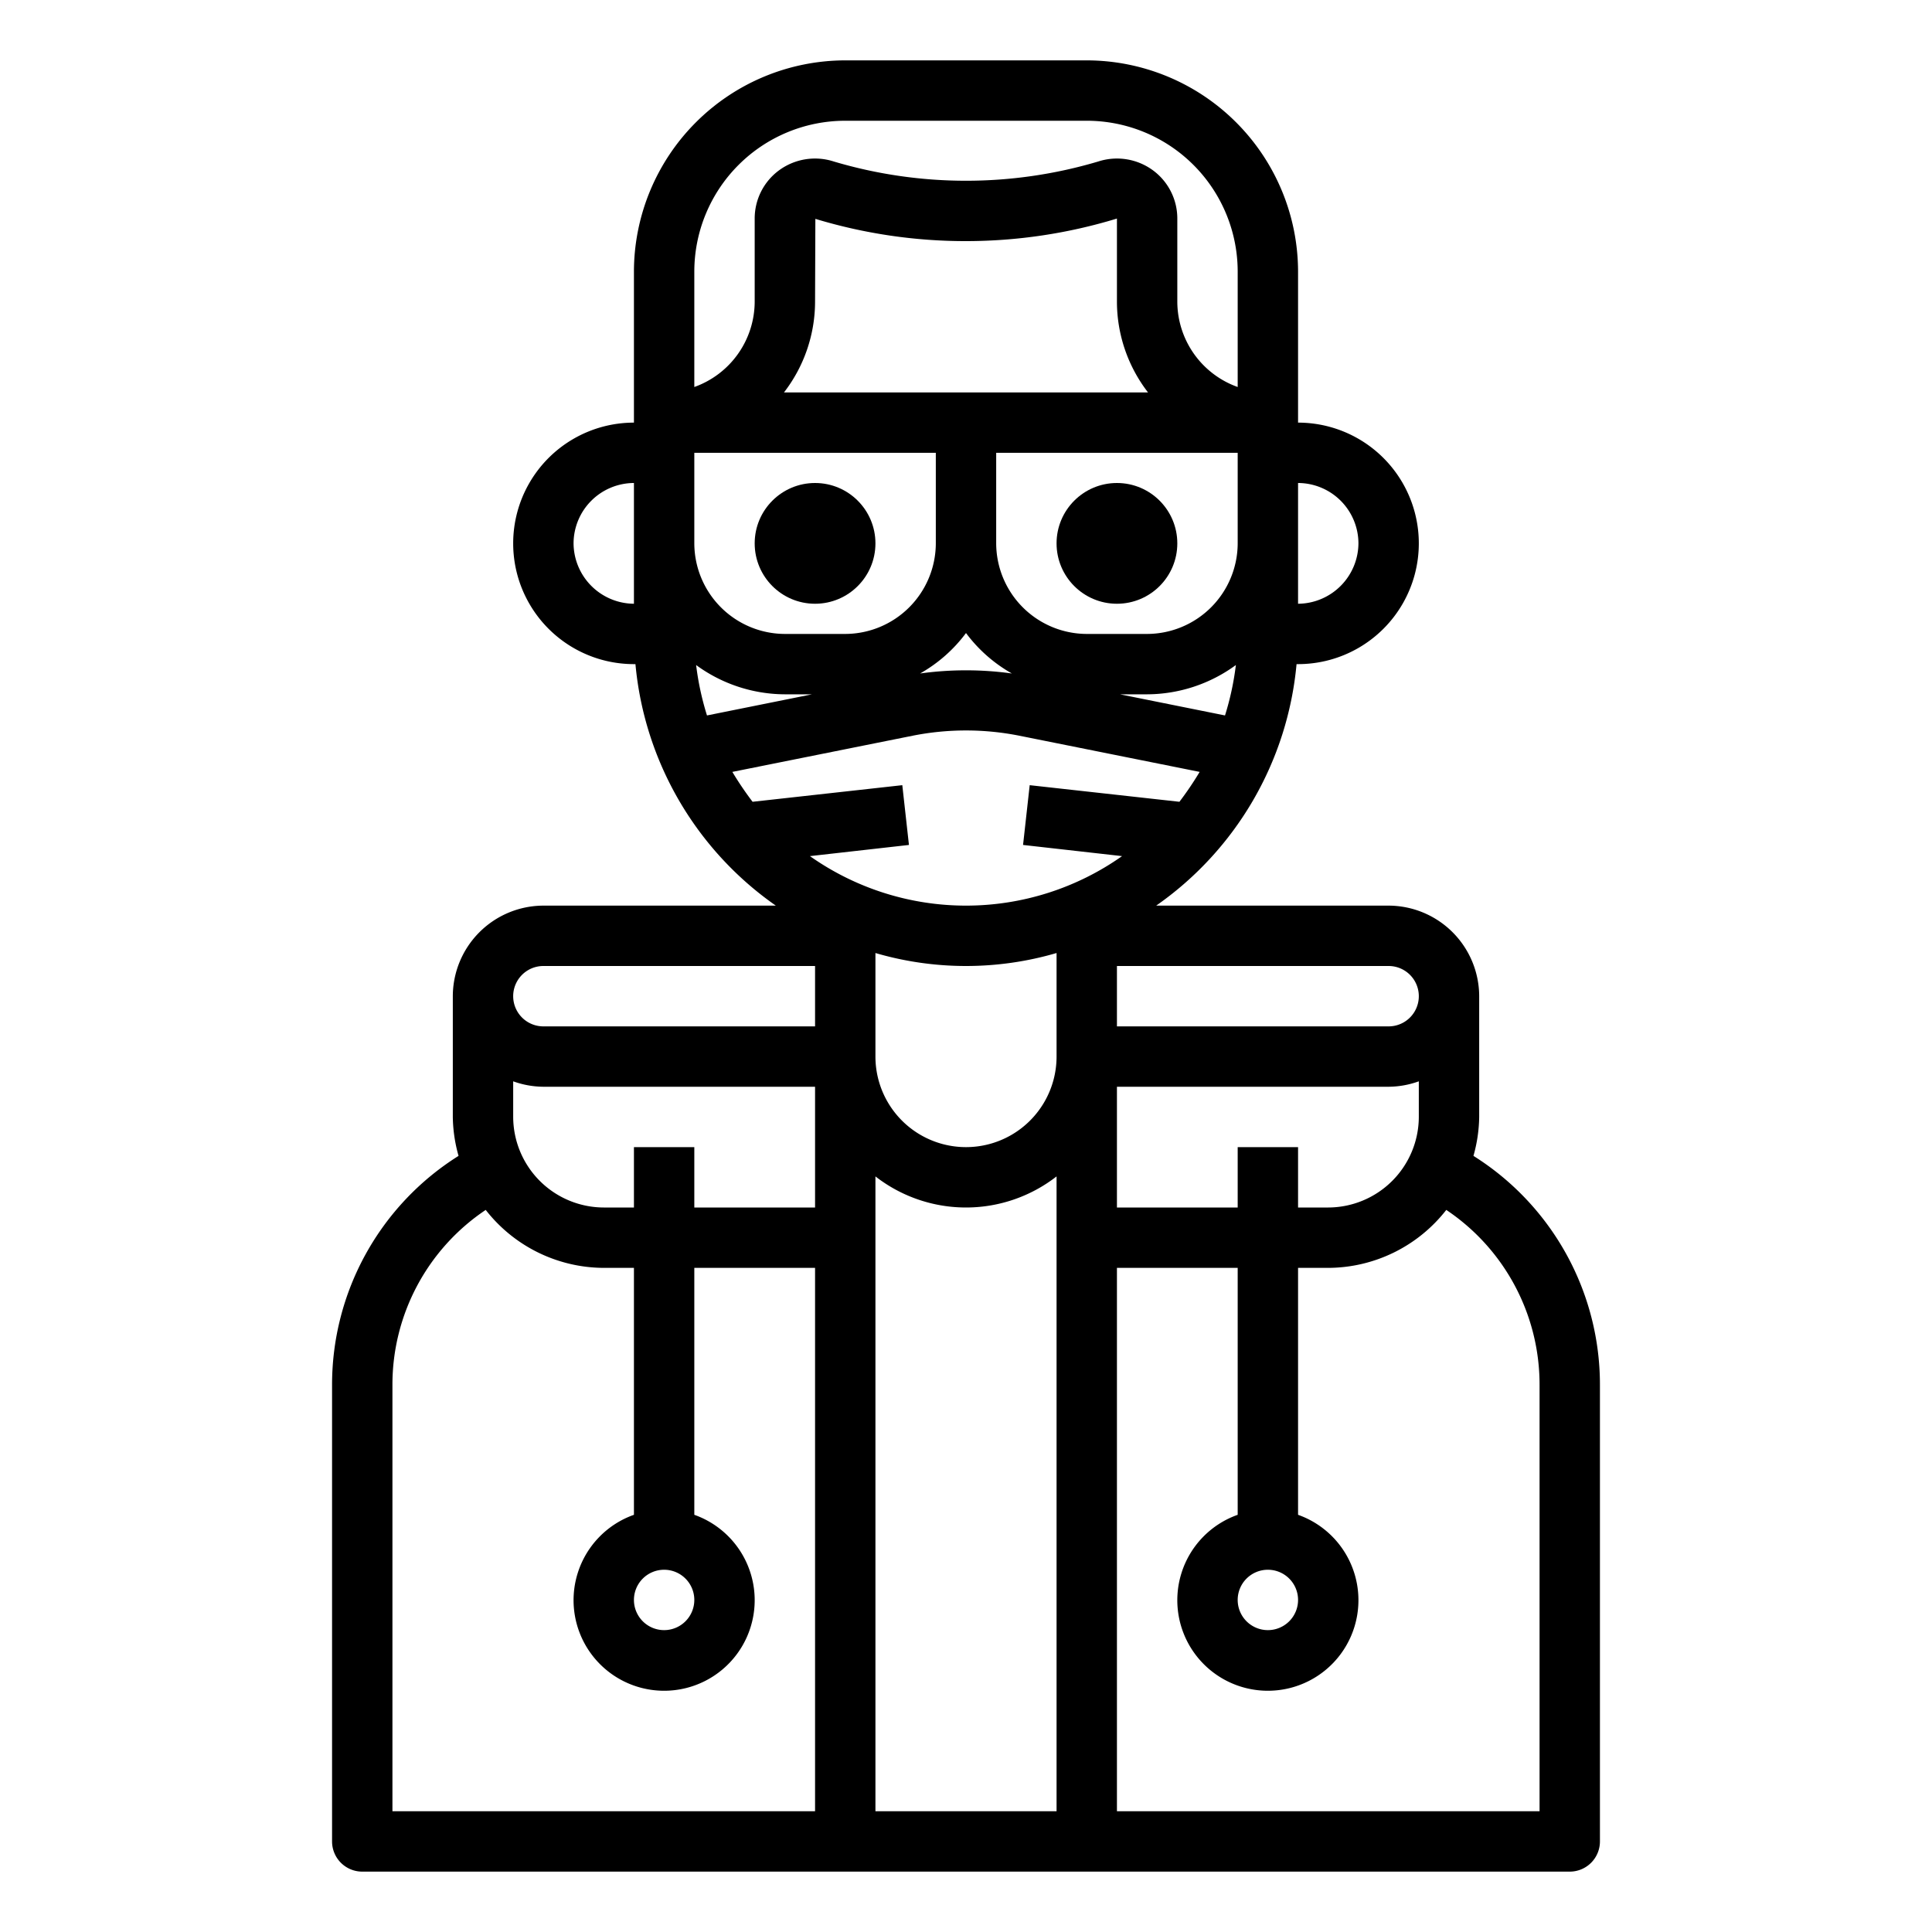 <svg xmlns="http://www.w3.org/2000/svg" viewBox="0 0 64 64" x="0px" y="0px"><g><path d="M48.81,38.29A4.964,4.964,0,0,0,49,37V33a3.009,3.009,0,0,0-3-3H38.3a10.983,10.983,0,0,0,4.65-8H43a4,4,0,0,0,0-8V9a7.008,7.008,0,0,0-7-7H28a7.008,7.008,0,0,0-7,7v5a4,4,0,1,0,0,8h.05a10.983,10.983,0,0,0,4.65,8H18a3.009,3.009,0,0,0-3,3v4a4.964,4.964,0,0,0,.19,1.29A8.949,8.949,0,0,0,11,45.88V61a1,1,0,0,0,1,1H52a1,1,0,0,0,1-1V45.88A8.949,8.949,0,0,0,48.81,38.29ZM43,16a2.006,2.006,0,0,1,2,2,2.015,2.015,0,0,1-2,2ZM21,20a2.015,2.015,0,0,1-2-2,2.006,2.006,0,0,1,2-2ZM46,32a1,1,0,0,1,0,2H37V32Zm-5,6v2H37V36h9a3,3,0,0,0,1-.18V37a3.009,3.009,0,0,1-3,3H43V38Zm2,15a1,1,0,1,1-1-1A1,1,0,0,1,43,53ZM40.58,23.7,37.1,23H38a5,5,0,0,0,2.94-.97A9.367,9.367,0,0,1,40.58,23.7ZM41,18a3.009,3.009,0,0,1-3,3H36a3.009,3.009,0,0,1-3-3V15h8Zm-2.97-5H25.97A4.924,4.924,0,0,0,27,10l.01-2.75A17.173,17.173,0,0,0,37,7.24V10A4.924,4.924,0,0,0,38.03,13ZM32,20.97a4.886,4.886,0,0,0,1.52,1.34,11.054,11.054,0,0,0-3.04,0A4.886,4.886,0,0,0,32,20.97ZM23,9a5,5,0,0,1,5-5h8a5,5,0,0,1,5,5v3.82A3.01,3.01,0,0,1,39,10V7.24a1.98,1.98,0,0,0-.81-1.6,2.014,2.014,0,0,0-1.81-.29,15.365,15.365,0,0,1-8.76,0,2.014,2.014,0,0,0-1.81.29A1.98,1.98,0,0,0,25,7.24V10a3.01,3.01,0,0,1-2,2.82Zm0,6h8v3a3.009,3.009,0,0,1-3,3H26a3.009,3.009,0,0,1-3-3Zm.42,8.7a9.367,9.367,0,0,1-.36-1.67A5,5,0,0,0,26,23h.9Zm1.51,2.86a10.752,10.752,0,0,1-.67-.99l5.98-1.2a9.065,9.065,0,0,1,3.52,0l5.98,1.2a10.752,10.752,0,0,1-.67.99l-4.96-.55-.22,1.98,3.28.37a8.969,8.969,0,0,1-10.34,0l3.28-.37-.22-1.98ZM27,60H13V45.88a6.963,6.963,0,0,1,3.09-5.8A4.982,4.982,0,0,0,20,42h1v8.18a3,3,0,1,0,2,0V42h4Zm-5-8a1,1,0,1,1-1,1A1,1,0,0,1,22,52Zm5-12H23V38H21v2H20a3.009,3.009,0,0,1-3-3V35.82A3,3,0,0,0,18,36h9Zm0-6H18a1,1,0,0,1,0-2h9Zm8,26H29V38.97a4.884,4.884,0,0,0,6,0Zm0-25a3,3,0,0,1-6,0V31.57a10.68,10.68,0,0,0,6,0ZM51,60H37V42h4v8.18a3,3,0,1,0,2,0V42h1a4.982,4.982,0,0,0,3.91-1.92A6.963,6.963,0,0,1,51,45.88Z"></path><circle cx="27" cy="18" r="2"></circle><circle cx="37" cy="18" r="2"></circle></g></svg>